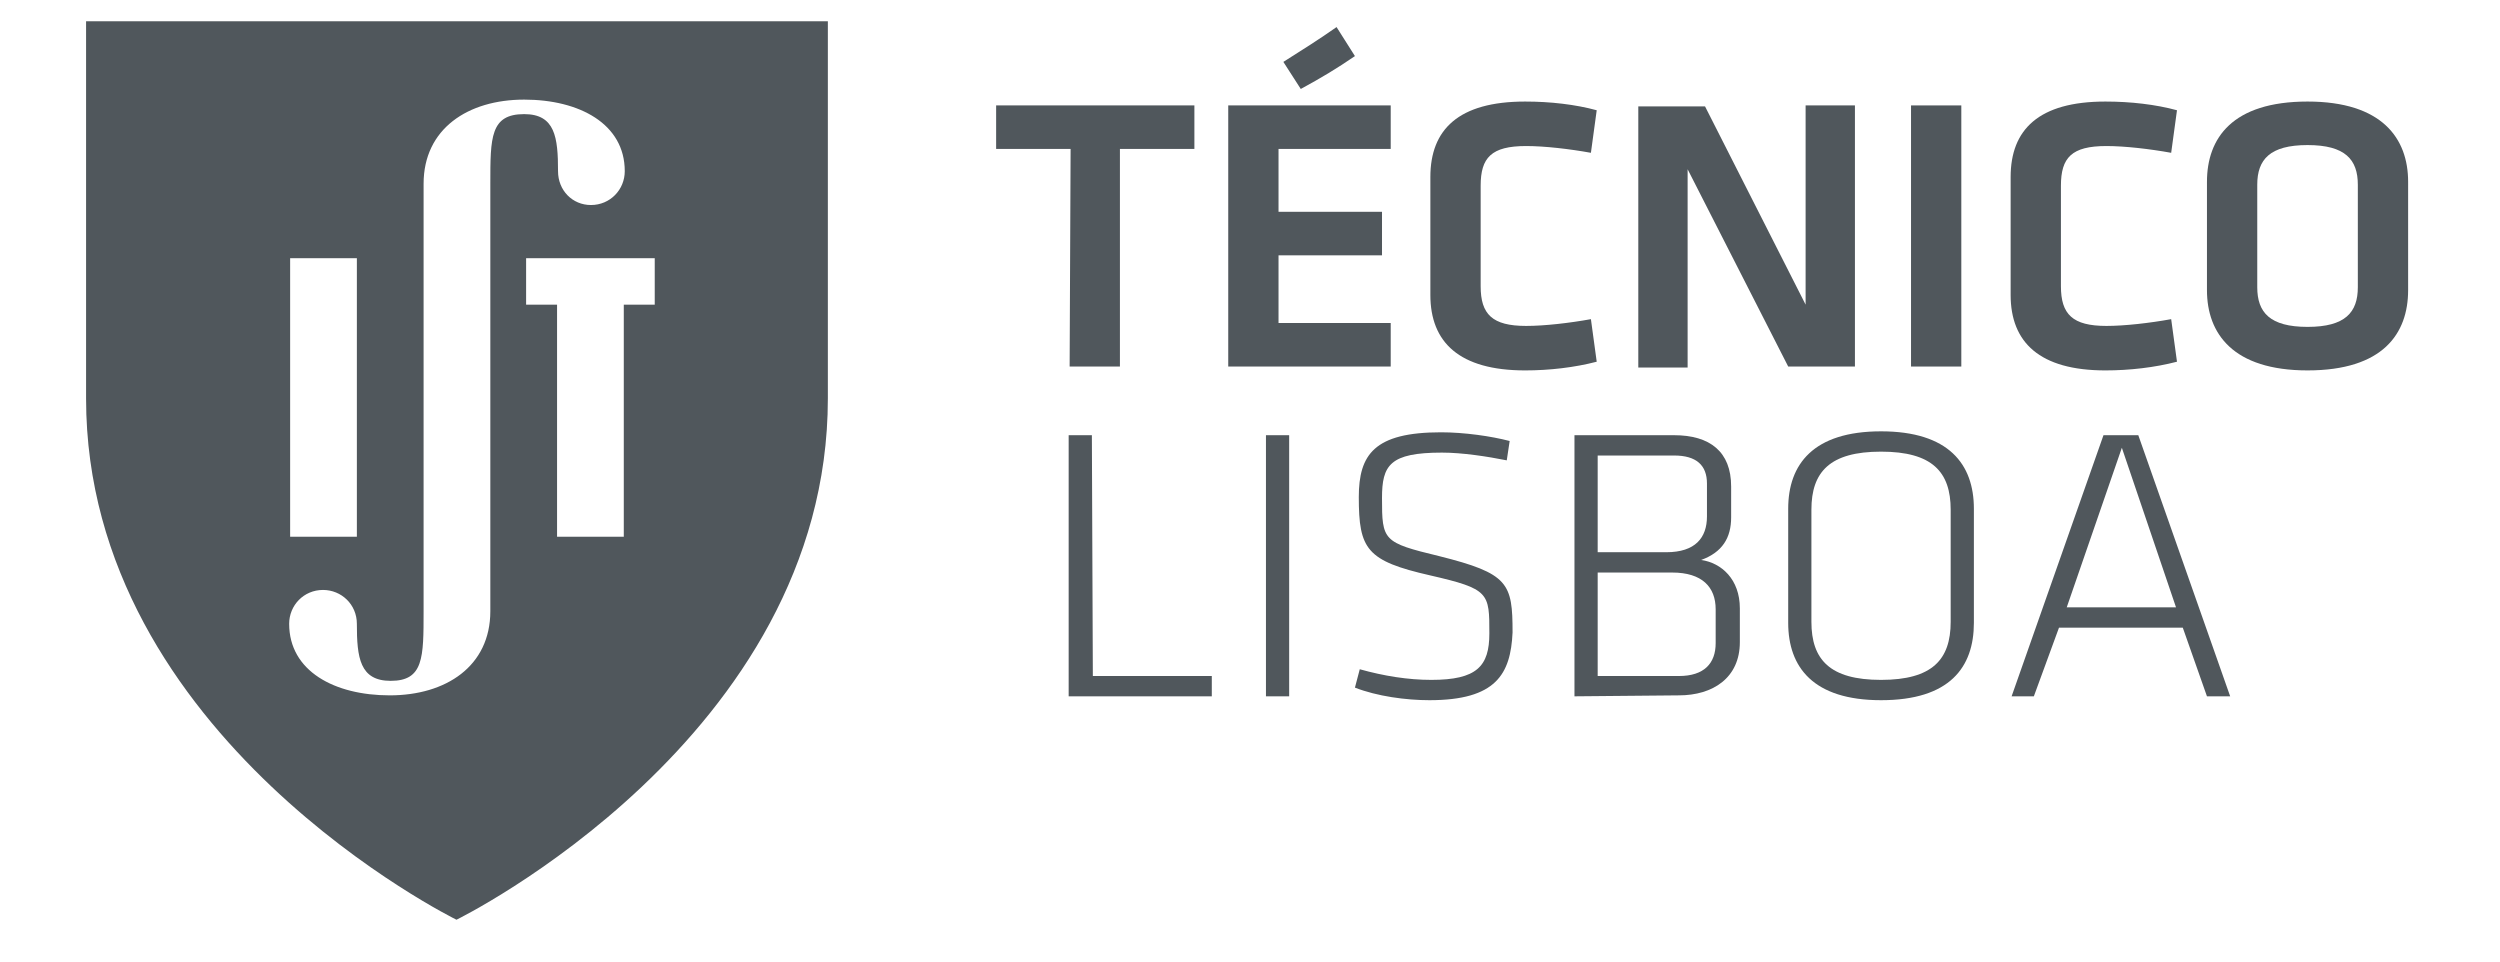 <?xml version="1.0" encoding="utf-8"?>
<!-- Generator: Adobe Illustrator 23.1.0, SVG Export Plug-In . SVG Version: 6.00 Build 0)  -->
<svg version="1.1" id="Layer_1" xmlns="http://www.w3.org/2000/svg" xmlns:xlink="http://www.w3.org/1999/xlink" x="0px" y="0px"
	 viewBox="0 0 258.5 99.5" style="enable-background:new 0 0 258.5 99.5;" xml:space="preserve">
<style type="text/css">
	.st0{fill:#50575C;}
	.st1{fill-rule:evenodd;clip-rule:evenodd;fill:#50575C;}
</style>
<g id="Isolation_Mode">
	<g>
		<g>
			<path class="st0" d="M110.7,15.4H103v-4.5h20.5v4.5h-7.7v22.5h-5.2L110.7,15.4L110.7,15.4z"/>
			<path class="st0" d="M127,10.9h16.8v4.5h-11.6v6.5h10.7v4.5h-10.7v7h11.6v4.5H127V10.9z M132.7,6.4c1.9-1.2,3.8-2.4,5.5-3.6
				l1.9,3c-1.9,1.3-3.4,2.2-5.6,3.4L132.7,6.4z"/>
			<path class="st0" d="M147.9,18.3c0-4.9,2.9-7.8,9.8-7.8c2.6,0,5.2,0.3,7.4,0.9l-0.6,4.4c-2.2-0.4-4.8-0.7-6.7-0.7
				c-3.6,0-4.7,1.2-4.7,4.1v10.4c0,2.9,1.2,4.1,4.7,4.1c1.9,0,4.5-0.3,6.7-0.7l0.6,4.4c-2.3,0.6-4.9,0.9-7.4,0.9
				c-6.8,0-9.8-2.9-9.8-7.8V18.3z"/>
			<path class="st0" d="M174.5,17.5V38h-5.1V11h6.9l10.4,20.5V10.9h5.1v27h-6.9L174.5,17.5z"/>
			<path class="st0" d="M202.8,37.9h-5.2v-27h5.2V37.9z"/>
			<path class="st0" d="M207.9,18.3c0-4.9,2.9-7.8,9.8-7.8c2.6,0,5.2,0.3,7.4,0.9l-0.6,4.4c-2.2-0.4-4.8-0.7-6.7-0.7
				c-3.6,0-4.7,1.2-4.7,4.1v10.4c0,2.9,1.2,4.1,4.7,4.1c1.9,0,4.5-0.3,6.7-0.7l0.6,4.4c-2.3,0.6-4.9,0.9-7.4,0.9
				c-6.8,0-9.8-2.9-9.8-7.8V18.3z"/>
			<path class="st0" d="M249,30c0,4.5-2.6,8.3-10.4,8.3c-7.7,0-10.4-3.8-10.4-8.3V18.8c0-4.5,2.6-8.3,10.4-8.3
				c7.7,0,10.4,3.8,10.4,8.3V30z M233.4,29.7c0,2.6,1.3,4.1,5.2,4.1s5.2-1.5,5.2-4.1V19.1c0-2.6-1.3-4.1-5.2-4.1s-5.2,1.5-5.2,4.1
				V29.7z"/>
			<path class="st0" d="M113,69.9h12.3V72h-14.8V45h2.4L113,69.9L113,69.9z"/>
			<path class="st0" d="M133.3,72h-2.4V45h2.4V72z"/>
			<path class="st0" d="M147.8,72.4c-2.4,0-5.4-0.4-7.7-1.3l0.5-1.9c2.5,0.7,5,1.1,7.4,1.1c4.7,0,6-1.4,6-4.8c0-4.2,0-4.6-6.1-6
				c-6.6-1.5-7.4-2.7-7.4-8.1c0-4.4,1.6-6.7,8.5-6.7c2.4,0,5.2,0.4,7.1,0.9l-0.3,2c-2-0.4-4.6-0.8-6.7-0.8c-5.4,0-6.2,1.3-6.2,4.7
				c0,4.4,0.1,4.6,5.9,6c7.2,1.8,7.6,2.8,7.6,7.9C156.2,69.7,154.7,72.4,147.8,72.4z"/>
			<path class="st0" d="M162.8,72V45h10.3c3.7,0,5.9,1.7,5.9,5.3v3.2c0,2.1-0.9,3.6-3.1,4.4c2.1,0.3,4,2,4,5v3.5
				c0,3.7-2.8,5.5-6.3,5.5L162.8,72L162.8,72L162.8,72z M176.5,50c0-1.9-1.1-2.9-3.4-2.9h-7.9v10h7.1c3,0,4.2-1.5,4.2-3.7L176.5,50
				L176.5,50z M177.4,63c0-2.3-1.4-3.8-4.5-3.8h-7.7v10.7h8.4c2.6,0,3.8-1.3,3.8-3.4V63z"/>
			<path class="st0" d="M194.5,72.4c-7,0-9.6-3.4-9.6-8V52.6c0-4.6,2.6-8,9.6-8s9.6,3.4,9.6,8v11.8C204.1,69,201.6,72.4,194.5,72.4z
				 M201.7,64.3V52.7c0-3.9-1.9-6-7.2-6s-7.2,2.1-7.2,6v11.6c0,3.9,1.9,6,7.2,6S201.7,68.2,201.7,64.3z"/>
			<path class="st0" d="M225.7,64.9h-12.8l-2.6,7.1H208l9.5-27h3.6l9.5,27h-2.4L225.7,64.9z M213.7,62.8H225l-5.6-16.5L213.7,62.8z"
				/>
		</g>
		<path class="st1" d="M8.9,2.2c0,0,0,15.3,0,39c0,35.1,38.3,53.9,38.3,53.9s38.4-18.8,38.4-53.9c0-23.7,0-39,0-39L8.9,2.2L8.9,2.2z
			 M30,26.7h6.9v28.8H30V26.7z M50.7,19v44.2c0,5.7-4.6,8.7-10.4,8.7c-5.7,0-10.4-2.5-10.4-7.4l0,0c0-1.9,1.5-3.5,3.5-3.5
			c1.9,0,3.5,1.5,3.5,3.5l0,0c0,3.5,0.3,5.9,3.5,5.9c3.4,0,3.4-2.4,3.4-7.2V19c0-5.7,4.6-8.7,10.4-8.7c5.7,0,10.4,2.5,10.4,7.4l0,0
			c0,1.9-1.5,3.5-3.5,3.5c-1.9,0-3.4-1.5-3.4-3.5l0,0c0-3.5-0.3-5.9-3.5-5.9C50.7,11.8,50.7,14.2,50.7,19z M67.7,31.5h-3.2v24h-6.9
			v-24h-3.2v-4.8h13.3V31.5z"/>
	</g>
</g>
</svg>
